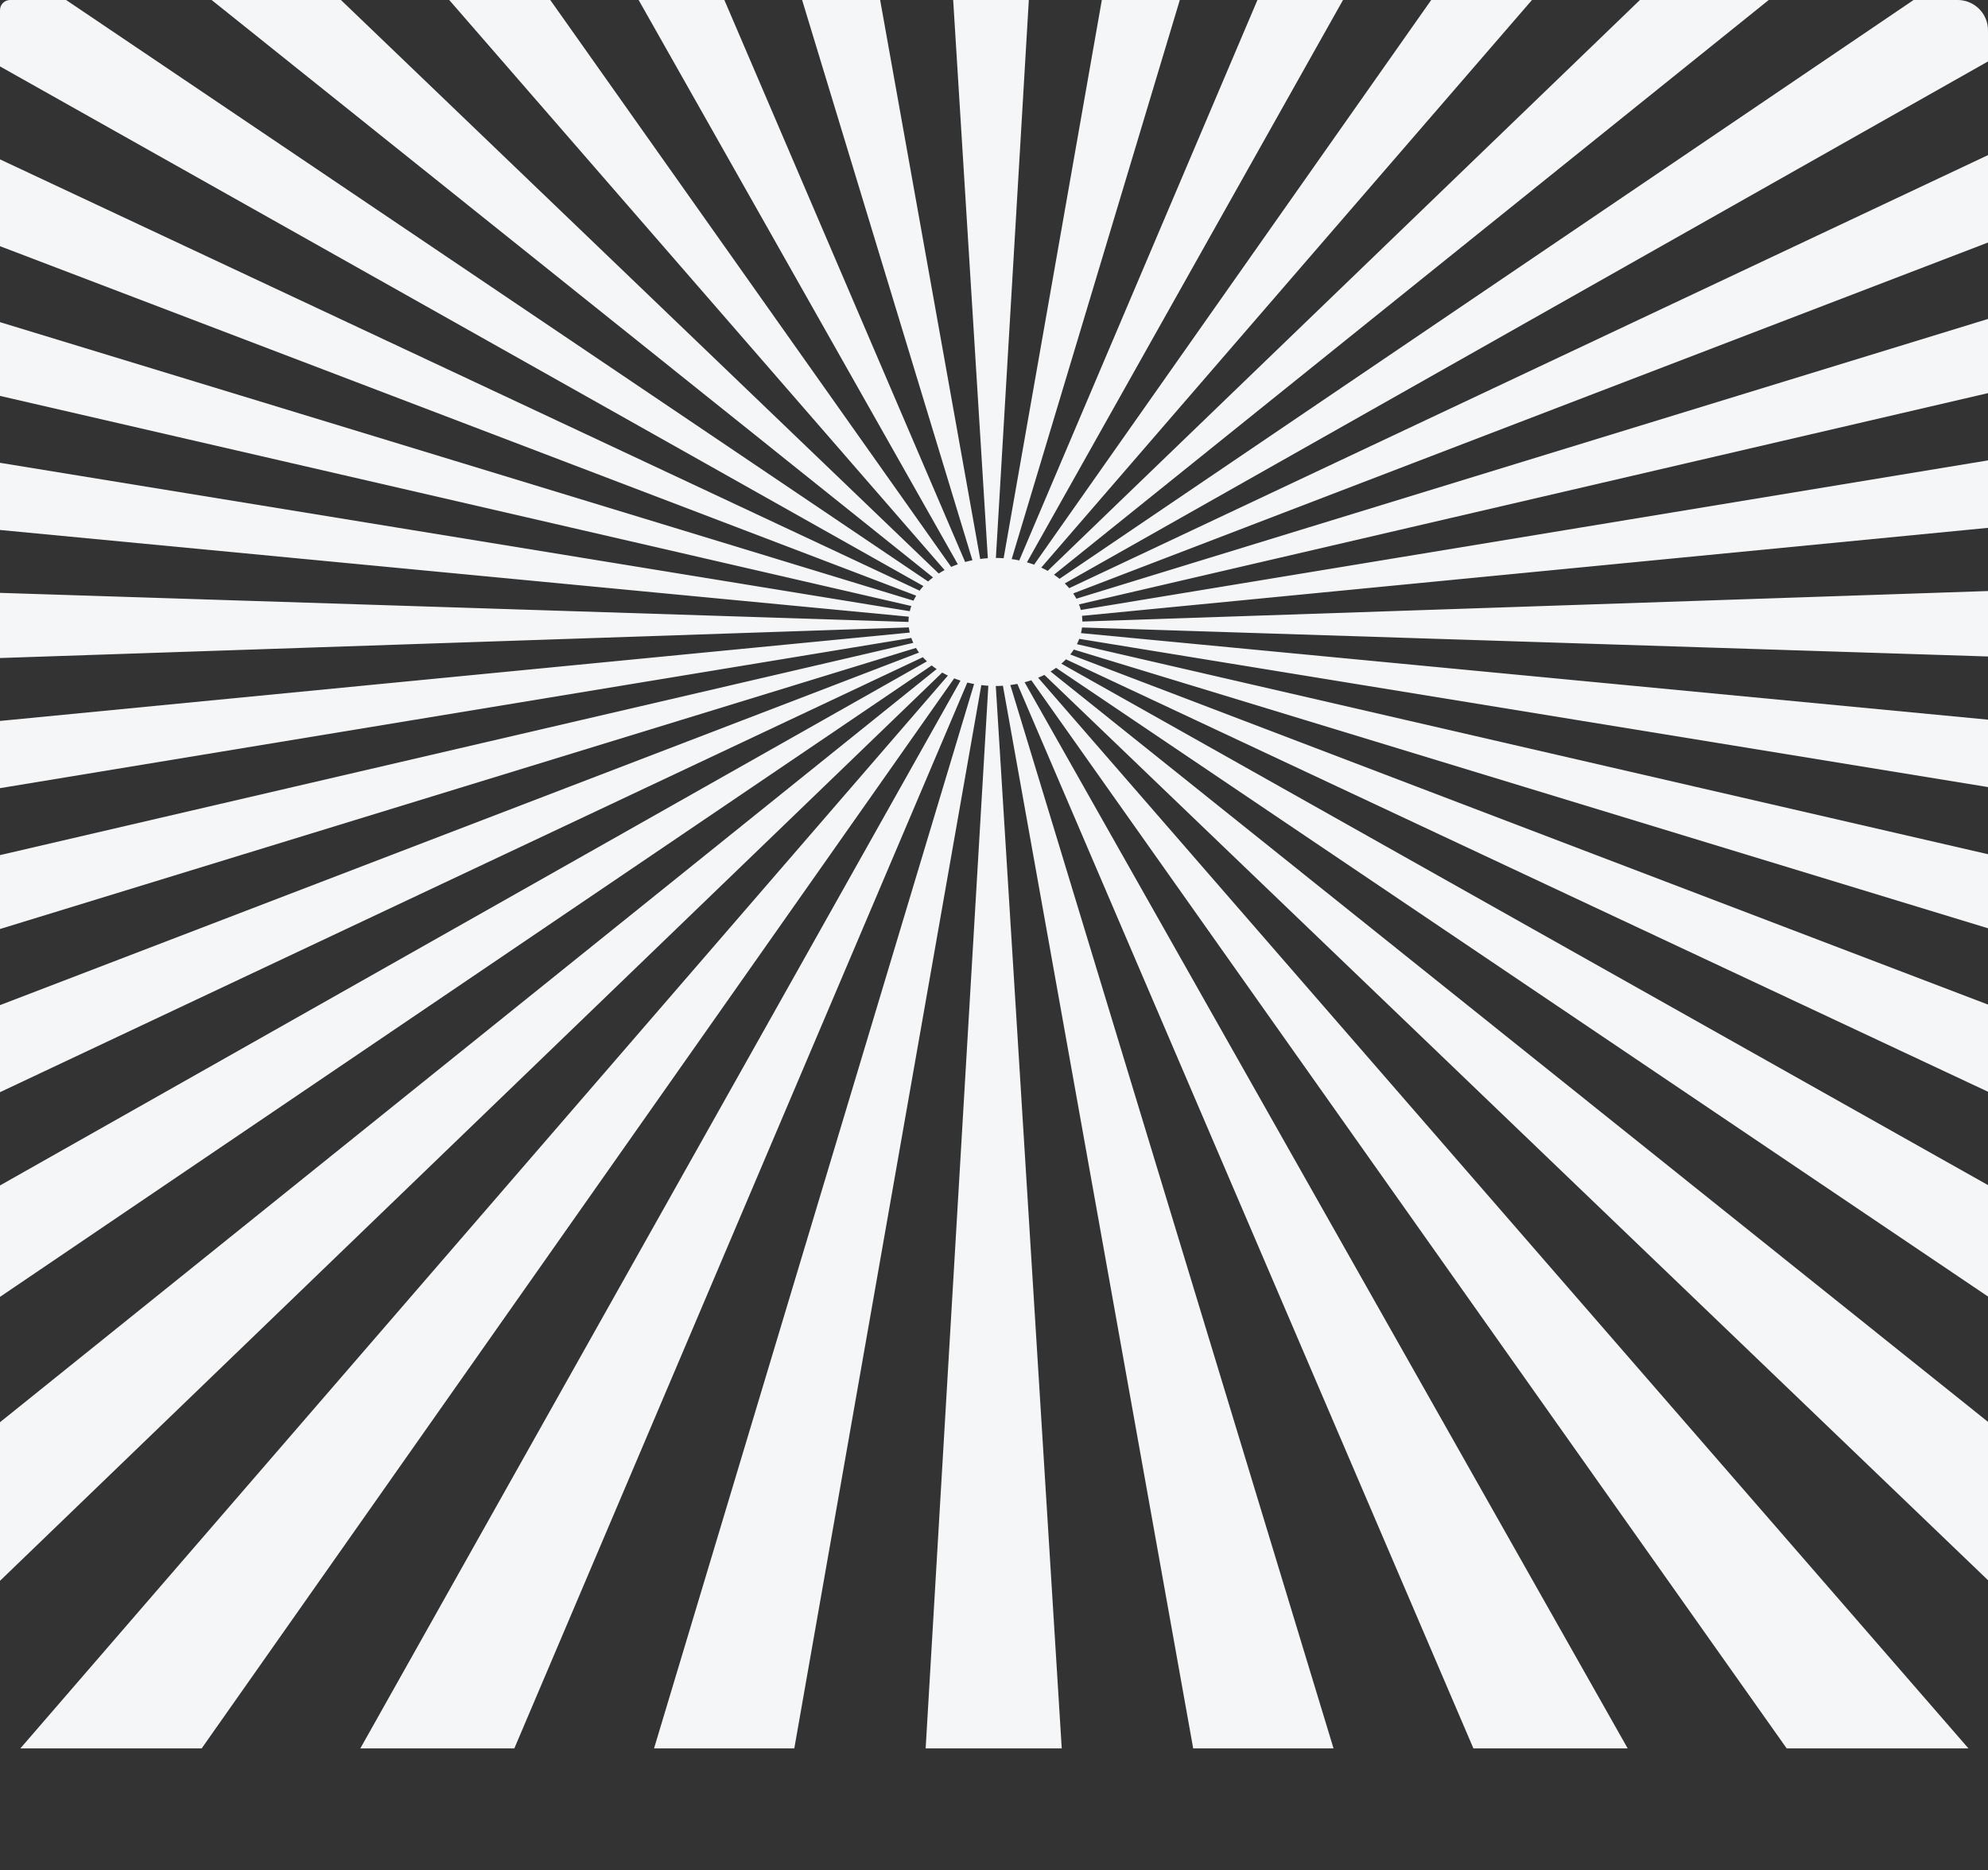 <svg xmlns="http://www.w3.org/2000/svg" xmlns:xlink="http://www.w3.org/1999/xlink" width="983" height="925" viewBox="0 0 983 925">
  <rect x="0" y="0" width="983" height="925" fill="#333333" stroke="none"/>
  <defs>
    <clipPath id="clip-path">
      <path id="Rectangle_13717" data-name="Rectangle 13717" d="M5,0H968a15,15,0,0,1,15,15V910a15,15,0,0,1-15,15H15A15,15,0,0,1,0,910V5A5,5,0,0,1,5,0Z" transform="translate(0.024 -0.321)" fill="#fff"/>
    </clipPath>
  </defs>
  <g id="Mask_Group_162" data-name="Mask Group 162" transform="translate(-0.024 0.321)" clip-path="url(#clip-path)">
    <path id="Path_305624" data-name="Path 305624" d="M3423.406,97.8V24H3345.36L2201.4,563.293l-.013.007q-1.031-1.216-2.2-2.352l.02-.011L3148.723,24H2985.4L2196.64,558.637l-.036.024q-1.31-1.055-2.742-2.018l.033-.028L2856.16,24H2741.245L2190.772,554.722l-.018.019q-1.549-.86-3.193-1.616l.012-.017L2644.942,24h-89.882L2184.048,551.643l-.021.028q-1.73-.635-3.543-1.158l.012-.02L2476.385,24h-76.358L2176.694,549.565l0,.006c-1.229-.258-2.476-.484-3.747-.66L2330.77,24h-69.558l-92.249,524.487c-1.262-.087-2.539-.137-3.828-.141v-.006L2196.086,24h-67.493l32.563,524.47v.005c-1.277.082-2.533.215-3.775.377l0-.011L2063.441,24h-69.609l159.693,525.472.007.022c-1.224.247-2.42.534-3.6.857l-.01-.026L1924.476,24h-76.484L2146.3,551.439l.025.045q-1.7.6-3.3,1.3l-.02-.03L1769.166,24h-90.159l460.768,530.333.01.013c-1,.534-1.979,1.094-2.916,1.688l-.015-.013L1582.4,24H1467.033l667.025,533.969.008.006c-.854.647-1.68,1.313-2.458,2.013L1337.234,24H1173.009l956.3,538.249c-.678.735-1.295,1.5-1.889,2.276l-.015-.007L975.112,24H905v77.267L2125.721,567l.013.006a27.1,27.1,0,0,0-1.33,2.467l-.018-.006L905,197.624v93.555L2123.279,572.105l.04.009a23.608,23.608,0,0,0-.748,2.573l-.023,0L905,376.034v85.207L2122.07,577.392l.025,0a23.309,23.309,0,0,0-.177,2.6L905,541.031V623.7l1217.1-41h.007a23.547,23.547,0,0,0,.454,2.556l-.033,0L905,703.524v85.263L2123.279,587.892l.036-.006a24.735,24.735,0,0,0,.99,2.451l-.018,0L905,873.753v93.722l1220.6-374.63.028-.009c.471.783.962,1.56,1.516,2.308l-.007,0L905,1064.036v73.056h79.279L2129.021,597.428h0c.632.707,1.32,1.384,2.027,2.052l-.016.007-950.673,537.6h162.89l790.125-535.564.028-.02c.783.623,1.6,1.219,2.448,1.794l-.033.026-663.7,533.765h114.613L2138.59,605.034l.015-.013c.911.521,1.841,1.024,2.811,1.492l-.005.005-458.652,530.574h89.656l372.094-529.2,0,0c1.012.4,2.063.764,3.123,1.109l0,.006-296.769,528.088h76.156l223.987-527.123,0-.015c1.1.276,2.219.514,3.354.725l-.01.031L1996.1,1137.092h69.357l92.476-525.843.005-.024c1.143.139,2.3.254,3.47.323v.017l-31,525.528H2197.7l-32.614-525.417v0c1.189,0,2.36-.057,3.526-.132v.006l94.087,525.546H2332.1l-159.818-525.9,0-.013c1.176-.15,2.327-.338,3.468-.557l.012.032,225.5,526.437h76.283l-298.2-527.253-.013-.024c1.129-.3,2.239-.618,3.322-.981l.015.022,373.5,528.236h89.882l-460.012-529.5-.012-.015c1.055-.441,2.095-.9,3.095-1.4L2742.4,1137.092h115.041L2192.163,604.5c.947-.573,1.848-1.184,2.725-1.812l.015.009,792.039,534.4h163.771L2197.521,600.637l-.018-.011c.806-.69,1.561-1.41,2.287-2.152l.023.011,1148.241,538.607h75.351v-74.967L2201.928,596.092l-.023-.007a29.721,29.721,0,0,0,1.763-2.438l.048.015L3423.406,965.583v-93.7L2205.228,590.99l-.03-.007a26.067,26.067,0,0,0,1.149-2.629l.015,0L3423.406,786.895V701.576L2207.217,585.518h-.005a24.1,24.1,0,0,0,.506-2.783h0l1215.685,38.9v-82.8L2207.9,579.8h-.007a23.96,23.96,0,0,0-.192-2.82l1215.707-118.1V373.492L2207.124,574.07a24.509,24.509,0,0,0-.9-2.76l.013,0,1217.17-282.929V194.526L2204.951,568.487l-.02.006a28.578,28.578,0,0,0-1.569-2.592l.028-.011Z" transform="translate(-1672.679 -272.732)" fill="#f4f6f8"/>
  </g>
</svg>
